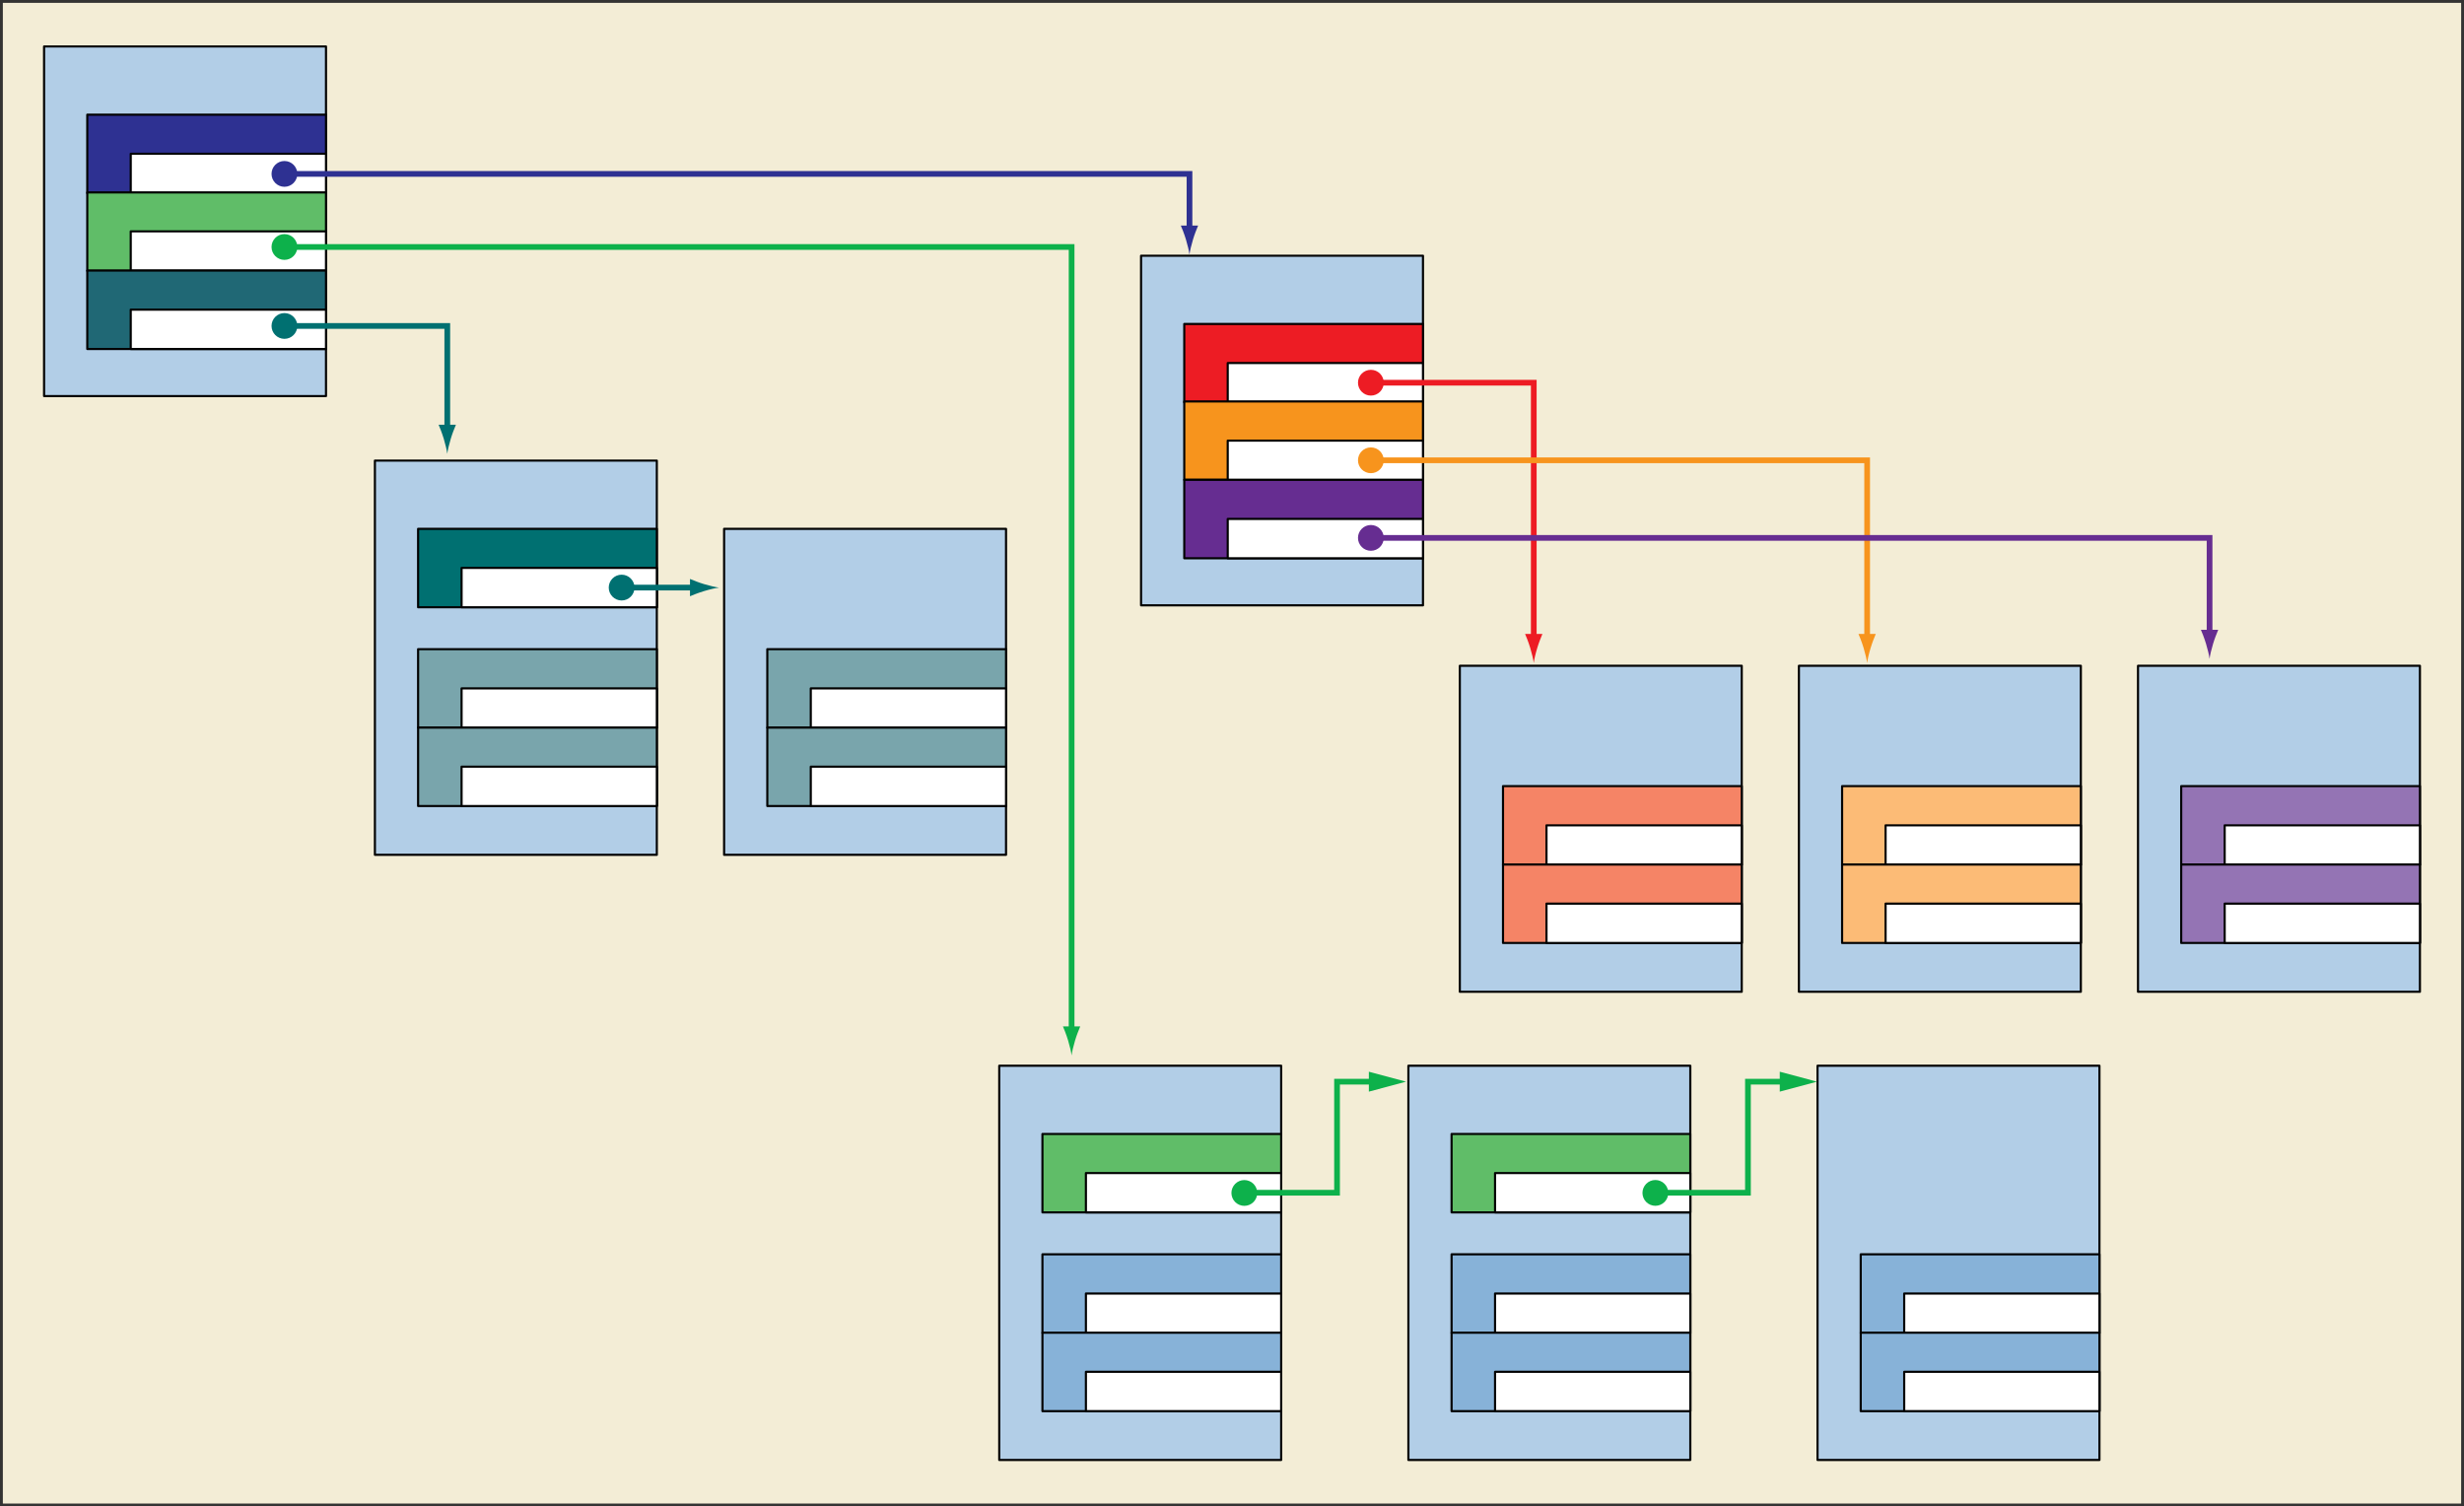 <?xml version="1.0" encoding="utf-8"?>

<svg version="1.1" id="Layer_1" xmlns="http://www.w3.org/2000/svg" xmlns:xlink="http://www.w3.org/1999/xlink" x="0px" y="0px"
	 viewBox="0 0 862 527" enable-background="new 0 0 862 527" xml:space="preserve">

<rect x="0" y="0" width="862" height="527" fill="#333333" stroke="none"/>

<defs>
	<style type="text/css">
	text {
	  font-family: Helvetica, Verdana, ArialUnicodeMS, san-serif
	}
	</style>
</defs>

<g>
   <desc>
	PS 3.17 : Explanatory Information
   </desc>
</g>

<g>
	<rect x="1" y="1" fill="#F3EDD6" width="860" height="525"/>
	<g>
		
			<rect x="15.419" y="16.25" fill="#B2CEE7" stroke="#010101" stroke-width="0.75" stroke-linecap="round" stroke-linejoin="round" stroke-miterlimit="1" width="98.627" height="122.31"/>
		<g>
			
				<rect x="30.529" y="40.12" fill="#2E3192" stroke="#010101" stroke-width="0.75" stroke-linecap="round" stroke-linejoin="round" stroke-miterlimit="1" width="83.517" height="27.434"/>
			
				<rect x="45.739" y="53.792" fill="#FFFFFF" stroke="#010101" stroke-width="0.75" stroke-linecap="round" stroke-linejoin="round" stroke-miterlimit="1" width="68.307" height="13.762"/>
			
				<rect x="30.529" y="67.32" fill="#60BD68" stroke="#010101" stroke-width="0.75" stroke-linecap="round" stroke-linejoin="round" stroke-miterlimit="1" width="83.517" height="27.434"/>
			
				<rect x="45.739" y="80.937" fill="#FFFFFF" stroke="#010101" stroke-width="0.75" stroke-linecap="round" stroke-linejoin="round" stroke-miterlimit="1" width="68.307" height="13.762"/>
			
				<rect x="30.529" y="94.653" fill="#206875" stroke="#010101" stroke-width="0.75" stroke-linecap="round" stroke-linejoin="round" stroke-miterlimit="1" width="83.517" height="27.434"/>
			
				<rect x="45.739" y="108.325" fill="#FFFFFF" stroke="#010101" stroke-width="0.75" stroke-linecap="round" stroke-linejoin="round" stroke-miterlimit="1" width="68.307" height="13.762"/>
		</g>
		<g>
			<g>
				<g>
					<polyline fill="none" stroke="#2E3192" stroke-width="2" points="99.505,60.837 416.128,60.837 416.128,80.937 					"/>
					<path fill="#2E3192" d="M417.358,83.771c0.599-1.984,1.151-3.273,1.79-4.865h-6.053c0.27,0.57,1.191,2.881,1.79,4.865
						c0.642,2.123,1.08,4.049,1.237,5.298C416.278,87.82,416.717,85.894,417.358,83.771z"/>
					<path fill="#2E3192" d="M99.505,56.325c-2.492,0-4.511,2.02-4.511,4.511c0,2.491,2.02,4.511,4.511,4.511
						c2.491,0,4.511-2.02,4.511-4.511C104.017,58.345,101.997,56.325,99.505,56.325z"/>
				</g>
			</g>
		</g>
		<g>
			
				<rect x="349.574" y="372.836" fill="#B2CEE7" stroke="#010101" stroke-width="0.75" stroke-linecap="round" stroke-linejoin="round" stroke-miterlimit="1" width="98.627" height="137.914"/>
			
				<rect x="364.685" y="396.706" fill="#60BD68" stroke="#010101" stroke-width="0.75" stroke-linecap="round" stroke-linejoin="round" stroke-miterlimit="1" width="83.517" height="27.434"/>
			
				<rect x="379.894" y="410.378" fill="#FFFFFF" stroke="#010101" stroke-width="0.75" stroke-linecap="round" stroke-linejoin="round" stroke-miterlimit="1" width="68.307" height="13.762"/>
			
				<rect x="364.685" y="438.806" fill="#87B2D8" stroke="#010101" stroke-width="0.75" stroke-linecap="round" stroke-linejoin="round" stroke-miterlimit="1" width="83.517" height="27.434"/>
			
				<rect x="379.894" y="452.523" fill="#FFFFFF" stroke="#010101" stroke-width="0.75" stroke-linecap="round" stroke-linejoin="round" stroke-miterlimit="1" width="68.307" height="13.762"/>
			
				<rect x="364.685" y="466.24" fill="#87B2D8" stroke="#010101" stroke-width="0.75" stroke-linecap="round" stroke-linejoin="round" stroke-miterlimit="1" width="83.517" height="27.434"/>
			
				<rect x="379.894" y="479.911" fill="#FFFFFF" stroke="#010101" stroke-width="0.75" stroke-linecap="round" stroke-linejoin="round" stroke-miterlimit="1" width="68.307" height="13.762"/>
		</g>
		<g>
			
				<rect x="492.707" y="372.836" fill="#B2CEE7" stroke="#010101" stroke-width="0.75" stroke-linecap="round" stroke-linejoin="round" stroke-miterlimit="1" width="98.627" height="137.914"/>
			
				<rect x="507.817" y="396.706" fill="#60BD68" stroke="#010101" stroke-width="0.75" stroke-linecap="round" stroke-linejoin="round" stroke-miterlimit="1" width="83.517" height="27.434"/>
			
				<rect x="523.027" y="410.378" fill="#FFFFFF" stroke="#010101" stroke-width="0.75" stroke-linecap="round" stroke-linejoin="round" stroke-miterlimit="1" width="68.307" height="13.762"/>
			
				<rect x="507.817" y="438.806" fill="#87B2D8" stroke="#010101" stroke-width="0.75" stroke-linecap="round" stroke-linejoin="round" stroke-miterlimit="1" width="83.517" height="27.434"/>
			
				<rect x="523.027" y="452.523" fill="#FFFFFF" stroke="#010101" stroke-width="0.75" stroke-linecap="round" stroke-linejoin="round" stroke-miterlimit="1" width="68.307" height="13.762"/>
			
				<rect x="507.817" y="466.24" fill="#87B2D8" stroke="#010101" stroke-width="0.75" stroke-linecap="round" stroke-linejoin="round" stroke-miterlimit="1" width="83.517" height="27.434"/>
			
				<rect x="523.027" y="479.911" fill="#FFFFFF" stroke="#010101" stroke-width="0.75" stroke-linecap="round" stroke-linejoin="round" stroke-miterlimit="1" width="68.307" height="13.762"/>
		</g>
		<g>
			
				<rect x="635.84" y="372.836" fill="#B2CEE7" stroke="#010101" stroke-width="0.75" stroke-linecap="round" stroke-linejoin="round" stroke-miterlimit="1" width="98.627" height="137.914"/>
			
				<rect x="650.95" y="438.806" fill="#87B2D8" stroke="#010101" stroke-width="0.75" stroke-linecap="round" stroke-linejoin="round" stroke-miterlimit="1" width="83.517" height="27.434"/>
			
				<rect x="666.16" y="452.523" fill="#FFFFFF" stroke="#010101" stroke-width="0.75" stroke-linecap="round" stroke-linejoin="round" stroke-miterlimit="1" width="68.307" height="13.762"/>
			
				<rect x="650.95" y="466.24" fill="#87B2D8" stroke="#010101" stroke-width="0.75" stroke-linecap="round" stroke-linejoin="round" stroke-miterlimit="1" width="83.517" height="27.434"/>
			
				<rect x="666.16" y="479.911" fill="#FFFFFF" stroke="#010101" stroke-width="0.75" stroke-linecap="round" stroke-linejoin="round" stroke-miterlimit="1" width="68.307" height="13.762"/>
		</g>
		<g>
			<g>
				<g>
					<polyline fill="none" stroke="#0DB14B" stroke-width="2" points="99.505,86.405 374.888,86.405 374.888,361.102 					"/>
					<path fill="#0DB14B" d="M376.118,363.936c0.599-1.984,1.151-3.273,1.79-4.865h-6.053c0.27,0.57,1.191,2.881,1.79,4.865
						c0.642,2.123,1.08,4.049,1.237,5.298C375.038,367.985,375.476,366.059,376.118,363.936z"/>
					<path fill="#0DB14B" d="M99.505,81.894c-2.492,0-4.511,2.02-4.511,4.511c0,2.491,2.02,4.511,4.511,4.511
						c2.491,0,4.511-2.02,4.511-4.511C104.017,83.914,101.997,81.894,99.505,81.894z"/>
				</g>
			</g>
		</g>
		<g>
			<g>
				<g>
					<polyline fill="none" stroke="#007071" stroke-width="2" points="99.505,114.031 156.476,114.031 156.476,150.616 					"/>
					<path fill="#007071" d="M157.706,153.451c0.599-1.984,1.151-3.273,1.79-4.865h-6.053c0.27,0.57,1.191,2.881,1.79,4.865
						c0.642,2.123,1.08,4.049,1.237,5.298C156.626,157.5,157.064,155.574,157.706,153.451z"/>
					<path fill="#007071" d="M99.505,109.52c-2.492,0-4.511,2.02-4.511,4.511c0,2.491,2.02,4.511,4.511,4.511
						c2.491,0,4.511-2.02,4.511-4.511C104.017,111.54,101.997,109.52,99.505,109.52z"/>
				</g>
			</g>
		</g>
		<g>
			
				<rect x="131.155" y="161.135" fill="#B2CEE7" stroke="#010101" stroke-width="0.75" stroke-linecap="round" stroke-linejoin="round" stroke-miterlimit="1" width="98.627" height="137.914"/>
			
				<rect x="146.266" y="185.005" fill="#007071" stroke="#010101" stroke-width="0.75" stroke-linecap="round" stroke-linejoin="round" stroke-miterlimit="1" width="83.517" height="27.434"/>
			
				<rect x="161.476" y="198.677" fill="#FFFFFF" stroke="#010101" stroke-width="0.75" stroke-linecap="round" stroke-linejoin="round" stroke-miterlimit="1" width="68.307" height="13.762"/>
			
				<rect x="146.266" y="227.105" fill="#79A5AC" stroke="#010101" stroke-width="0.75" stroke-linecap="round" stroke-linejoin="round" stroke-miterlimit="1" width="83.517" height="27.434"/>
			
				<rect x="161.476" y="240.822" fill="#FFFFFF" stroke="#010101" stroke-width="0.75" stroke-linecap="round" stroke-linejoin="round" stroke-miterlimit="1" width="68.307" height="13.762"/>
			
				<rect x="146.266" y="254.539" fill="#79A5AC" stroke="#010101" stroke-width="0.75" stroke-linecap="round" stroke-linejoin="round" stroke-miterlimit="1" width="83.517" height="27.434"/>
			
				<rect x="161.476" y="268.211" fill="#FFFFFF" stroke="#010101" stroke-width="0.75" stroke-linecap="round" stroke-linejoin="round" stroke-miterlimit="1" width="68.307" height="13.762"/>
			
				<rect x="253.322" y="185.005" fill="#B2CEE7" stroke="#010101" stroke-width="0.75" stroke-linecap="round" stroke-linejoin="round" stroke-miterlimit="1" width="98.627" height="114.044"/>
			
				<rect x="268.432" y="227.105" fill="#79A5AC" stroke="#010101" stroke-width="0.75" stroke-linecap="round" stroke-linejoin="round" stroke-miterlimit="1" width="83.517" height="27.434"/>
			
				<rect x="283.642" y="240.822" fill="#FFFFFF" stroke="#010101" stroke-width="0.75" stroke-linecap="round" stroke-linejoin="round" stroke-miterlimit="1" width="68.307" height="13.762"/>
			
				<rect x="268.432" y="254.539" fill="#79A5AC" stroke="#010101" stroke-width="0.75" stroke-linecap="round" stroke-linejoin="round" stroke-miterlimit="1" width="83.517" height="27.434"/>
			
				<rect x="283.642" y="268.211" fill="#FFFFFF" stroke="#010101" stroke-width="0.75" stroke-linecap="round" stroke-linejoin="round" stroke-miterlimit="1" width="68.307" height="13.762"/>
			<g>
				<g>
					<g>
						<line fill="none" stroke="#007071" stroke-width="2" x1="217.469" y1="205.558" x2="243.416" y2="205.558"/>
						<path fill="#007071" d="M246.25,204.328c-1.984-0.599-3.273-1.151-4.865-1.79v6.053c0.57-0.27,2.881-1.191,4.865-1.79
							c2.123-0.642,4.049-1.08,5.298-1.237C250.299,205.408,248.374,204.97,246.25,204.328z"/>
						<path fill="#007071" d="M217.469,201.047c-2.492,0-4.511,2.02-4.511,4.511c0,2.491,2.02,4.511,4.511,4.511
							c2.491,0,4.511-2.02,4.511-4.511C221.98,203.067,219.96,201.047,217.469,201.047z"/>
					</g>
				</g>
			</g>
		</g>
		<g>
			
				<rect x="399.187" y="89.461" fill="#B2CEE7" stroke="#010101" stroke-width="0.75" stroke-linecap="round" stroke-linejoin="round" stroke-miterlimit="1" width="98.627" height="122.31"/>
			
				<rect x="414.298" y="113.332" fill="#ED1C24" stroke="#010101" stroke-width="0.75" stroke-linecap="round" stroke-linejoin="round" stroke-miterlimit="1" width="83.517" height="27.434"/>
			
				<rect x="429.508" y="127.004" fill="#FFFFFF" stroke="#010101" stroke-width="0.75" stroke-linecap="round" stroke-linejoin="round" stroke-miterlimit="1" width="68.307" height="13.762"/>
			
				<rect x="414.298" y="140.431" fill="#F7941D" stroke="#010101" stroke-width="0.75" stroke-linecap="round" stroke-linejoin="round" stroke-miterlimit="1" width="83.517" height="27.434"/>
			
				<rect x="429.508" y="154.148" fill="#FFFFFF" stroke="#010101" stroke-width="0.75" stroke-linecap="round" stroke-linejoin="round" stroke-miterlimit="1" width="68.307" height="13.762"/>
			
				<rect x="414.298" y="167.865" fill="#662D91" stroke="#010101" stroke-width="0.75" stroke-linecap="round" stroke-linejoin="round" stroke-miterlimit="1" width="83.517" height="27.434"/>
			
				<rect x="429.508" y="181.537" fill="#FFFFFF" stroke="#010101" stroke-width="0.75" stroke-linecap="round" stroke-linejoin="round" stroke-miterlimit="1" width="68.307" height="13.762"/>
			<g>
				<g>
					<g>
						<polyline fill="none" stroke="#ED1C24" stroke-width="2" points="479.584,133.885 536.569,133.885 536.569,223.809 						"/>
						<path fill="#ED1C24" d="M537.799,226.644c0.599-1.984,1.151-3.273,1.79-4.865h-6.053c0.27,0.57,1.191,2.881,1.79,4.865
							c0.642,2.123,1.08,4.049,1.237,5.298C536.719,230.692,537.157,228.767,537.799,226.644z"/>
						<path fill="#ED1C24" d="M479.584,129.373c-2.492,0-4.511,2.02-4.511,4.511c0,2.491,2.02,4.511,4.511,4.511
							c2.491,0,4.511-2.02,4.511-4.511C484.095,131.393,482.075,129.373,479.584,129.373z"/>
					</g>
				</g>
			</g>
			<g>
				<g>
					<g>
						<polyline fill="none" stroke="#F7941D" stroke-width="2" points="479.584,161.029 653.196,161.029 653.196,223.809 						"/>
						<path fill="#F7941D" d="M654.426,226.644c0.599-1.984,1.151-3.273,1.79-4.865h-6.053c0.27,0.57,1.191,2.881,1.79,4.865
							c0.642,2.123,1.08,4.049,1.237,5.298C653.346,230.692,653.784,228.767,654.426,226.644z"/>
						<path fill="#F7941D" d="M479.584,156.518c-2.492,0-4.511,2.02-4.511,4.511c0,2.491,2.02,4.511,4.511,4.511
							c2.491,0,4.511-2.02,4.511-4.511C484.095,158.538,482.075,156.518,479.584,156.518z"/>
					</g>
				</g>
			</g>
			<g>
				<g>
					<g>
						<polyline fill="none" stroke="#662D91" stroke-width="2" points="479.584,188.174 772.991,188.174 772.991,222.368 						"/>
						<path fill="#662D91" d="M774.221,225.203c0.599-1.984,1.151-3.273,1.79-4.865h-6.053c0.27,0.57,1.191,2.881,1.79,4.865
							c0.642,2.123,1.08,4.049,1.237,5.298C773.141,229.252,773.58,227.326,774.221,225.203z"/>
						<path fill="#662D91" d="M479.584,183.662c-2.492,0-4.511,2.02-4.511,4.511c0,2.491,2.02,4.511,4.511,4.511
							c2.491,0,4.511-2.02,4.511-4.511C484.095,185.682,482.075,183.662,479.584,183.662z"/>
					</g>
				</g>
			</g>
			<g>
				
					<rect x="510.7" y="232.916" fill="#B2CEE7" stroke="#010101" stroke-width="0.75" stroke-linecap="round" stroke-linejoin="round" stroke-miterlimit="1" width="98.627" height="114.044"/>
				
					<rect x="525.811" y="275.015" fill="#F58466" stroke="#010101" stroke-width="0.75" stroke-linecap="round" stroke-linejoin="round" stroke-miterlimit="1" width="83.517" height="27.434"/>
				
					<rect x="541.021" y="288.732" fill="#FFFFFF" stroke="#010101" stroke-width="0.75" stroke-linecap="round" stroke-linejoin="round" stroke-miterlimit="1" width="68.307" height="13.762"/>
				
					<rect x="525.811" y="302.449" fill="#F58466" stroke="#010101" stroke-width="0.75" stroke-linecap="round" stroke-linejoin="round" stroke-miterlimit="1" width="83.517" height="27.434"/>
				
					<rect x="541.021" y="316.121" fill="#FFFFFF" stroke="#010101" stroke-width="0.75" stroke-linecap="round" stroke-linejoin="round" stroke-miterlimit="1" width="68.307" height="13.762"/>
				
					<rect x="629.327" y="232.916" fill="#B2CEE7" stroke="#010101" stroke-width="0.75" stroke-linecap="round" stroke-linejoin="round" stroke-miterlimit="1" width="98.627" height="114.044"/>
				
					<rect x="644.438" y="275.015" fill="#FCBB76" stroke="#010101" stroke-width="0.75" stroke-linecap="round" stroke-linejoin="round" stroke-miterlimit="1" width="83.517" height="27.434"/>
				
					<rect x="659.647" y="288.732" fill="#FFFFFF" stroke="#010101" stroke-width="0.75" stroke-linecap="round" stroke-linejoin="round" stroke-miterlimit="1" width="68.307" height="13.762"/>
				
					<rect x="644.438" y="302.449" fill="#FCBB76" stroke="#010101" stroke-width="0.75" stroke-linecap="round" stroke-linejoin="round" stroke-miterlimit="1" width="83.517" height="27.434"/>
				
					<rect x="659.647" y="316.121" fill="#FFFFFF" stroke="#010101" stroke-width="0.75" stroke-linecap="round" stroke-linejoin="round" stroke-miterlimit="1" width="68.307" height="13.762"/>
				
					<rect x="747.954" y="232.916" fill="#B2CEE7" stroke="#010101" stroke-width="0.75" stroke-linecap="round" stroke-linejoin="round" stroke-miterlimit="1" width="98.627" height="114.044"/>
				
					<rect x="763.065" y="275.015" fill="#9474B4" stroke="#010101" stroke-width="0.75" stroke-linecap="round" stroke-linejoin="round" stroke-miterlimit="1" width="83.517" height="27.434"/>
				
					<rect x="778.274" y="288.732" fill="#FFFFFF" stroke="#010101" stroke-width="0.75" stroke-linecap="round" stroke-linejoin="round" stroke-miterlimit="1" width="68.307" height="13.762"/>
				
					<rect x="763.065" y="302.449" fill="#9474B4" stroke="#010101" stroke-width="0.75" stroke-linecap="round" stroke-linejoin="round" stroke-miterlimit="1" width="83.517" height="27.434"/>
				
					<rect x="778.274" y="316.121" fill="#FFFFFF" stroke="#010101" stroke-width="0.75" stroke-linecap="round" stroke-linejoin="round" stroke-miterlimit="1" width="68.307" height="13.762"/>
			</g>
		</g>
		<g>
			<g>
				<polyline fill="none" stroke="#0DB14B" stroke-width="2" points="578.654,417.259 611.499,417.259 611.499,378.41 
					625.008,378.41 				"/>
				<g>
					
						<ellipse transform="matrix(0.383 -0.924 0.924 0.383 -28.146 792.395)" fill="#0DB14B" cx="578.879" cy="417.259" rx="4.512" ry="4.512"/>
				</g>
				<g>
					<polygon fill="#0DB14B" points="622.63,381.896 635.639,378.41 622.63,374.923 					"/>
				</g>
			</g>
		</g>
		<g>
			<g>
				<polyline fill="none" stroke="#0DB14B" stroke-width="2" points="434.903,417.259 467.748,417.259 467.748,378.41 
					481.257,378.41 				"/>
				<g>
					
						<ellipse transform="matrix(0.383 -0.924 0.924 0.383 -116.885 659.587)" fill="#0DB14B" cx="435.128" cy="417.259" rx="4.512" ry="4.512"/>
				</g>
				<g>
					<polygon fill="#0DB14B" points="478.879,381.896 491.888,378.41 478.879,374.923 					"/>
				</g>
			</g>
		</g>
	</g>
</g>
</svg>
